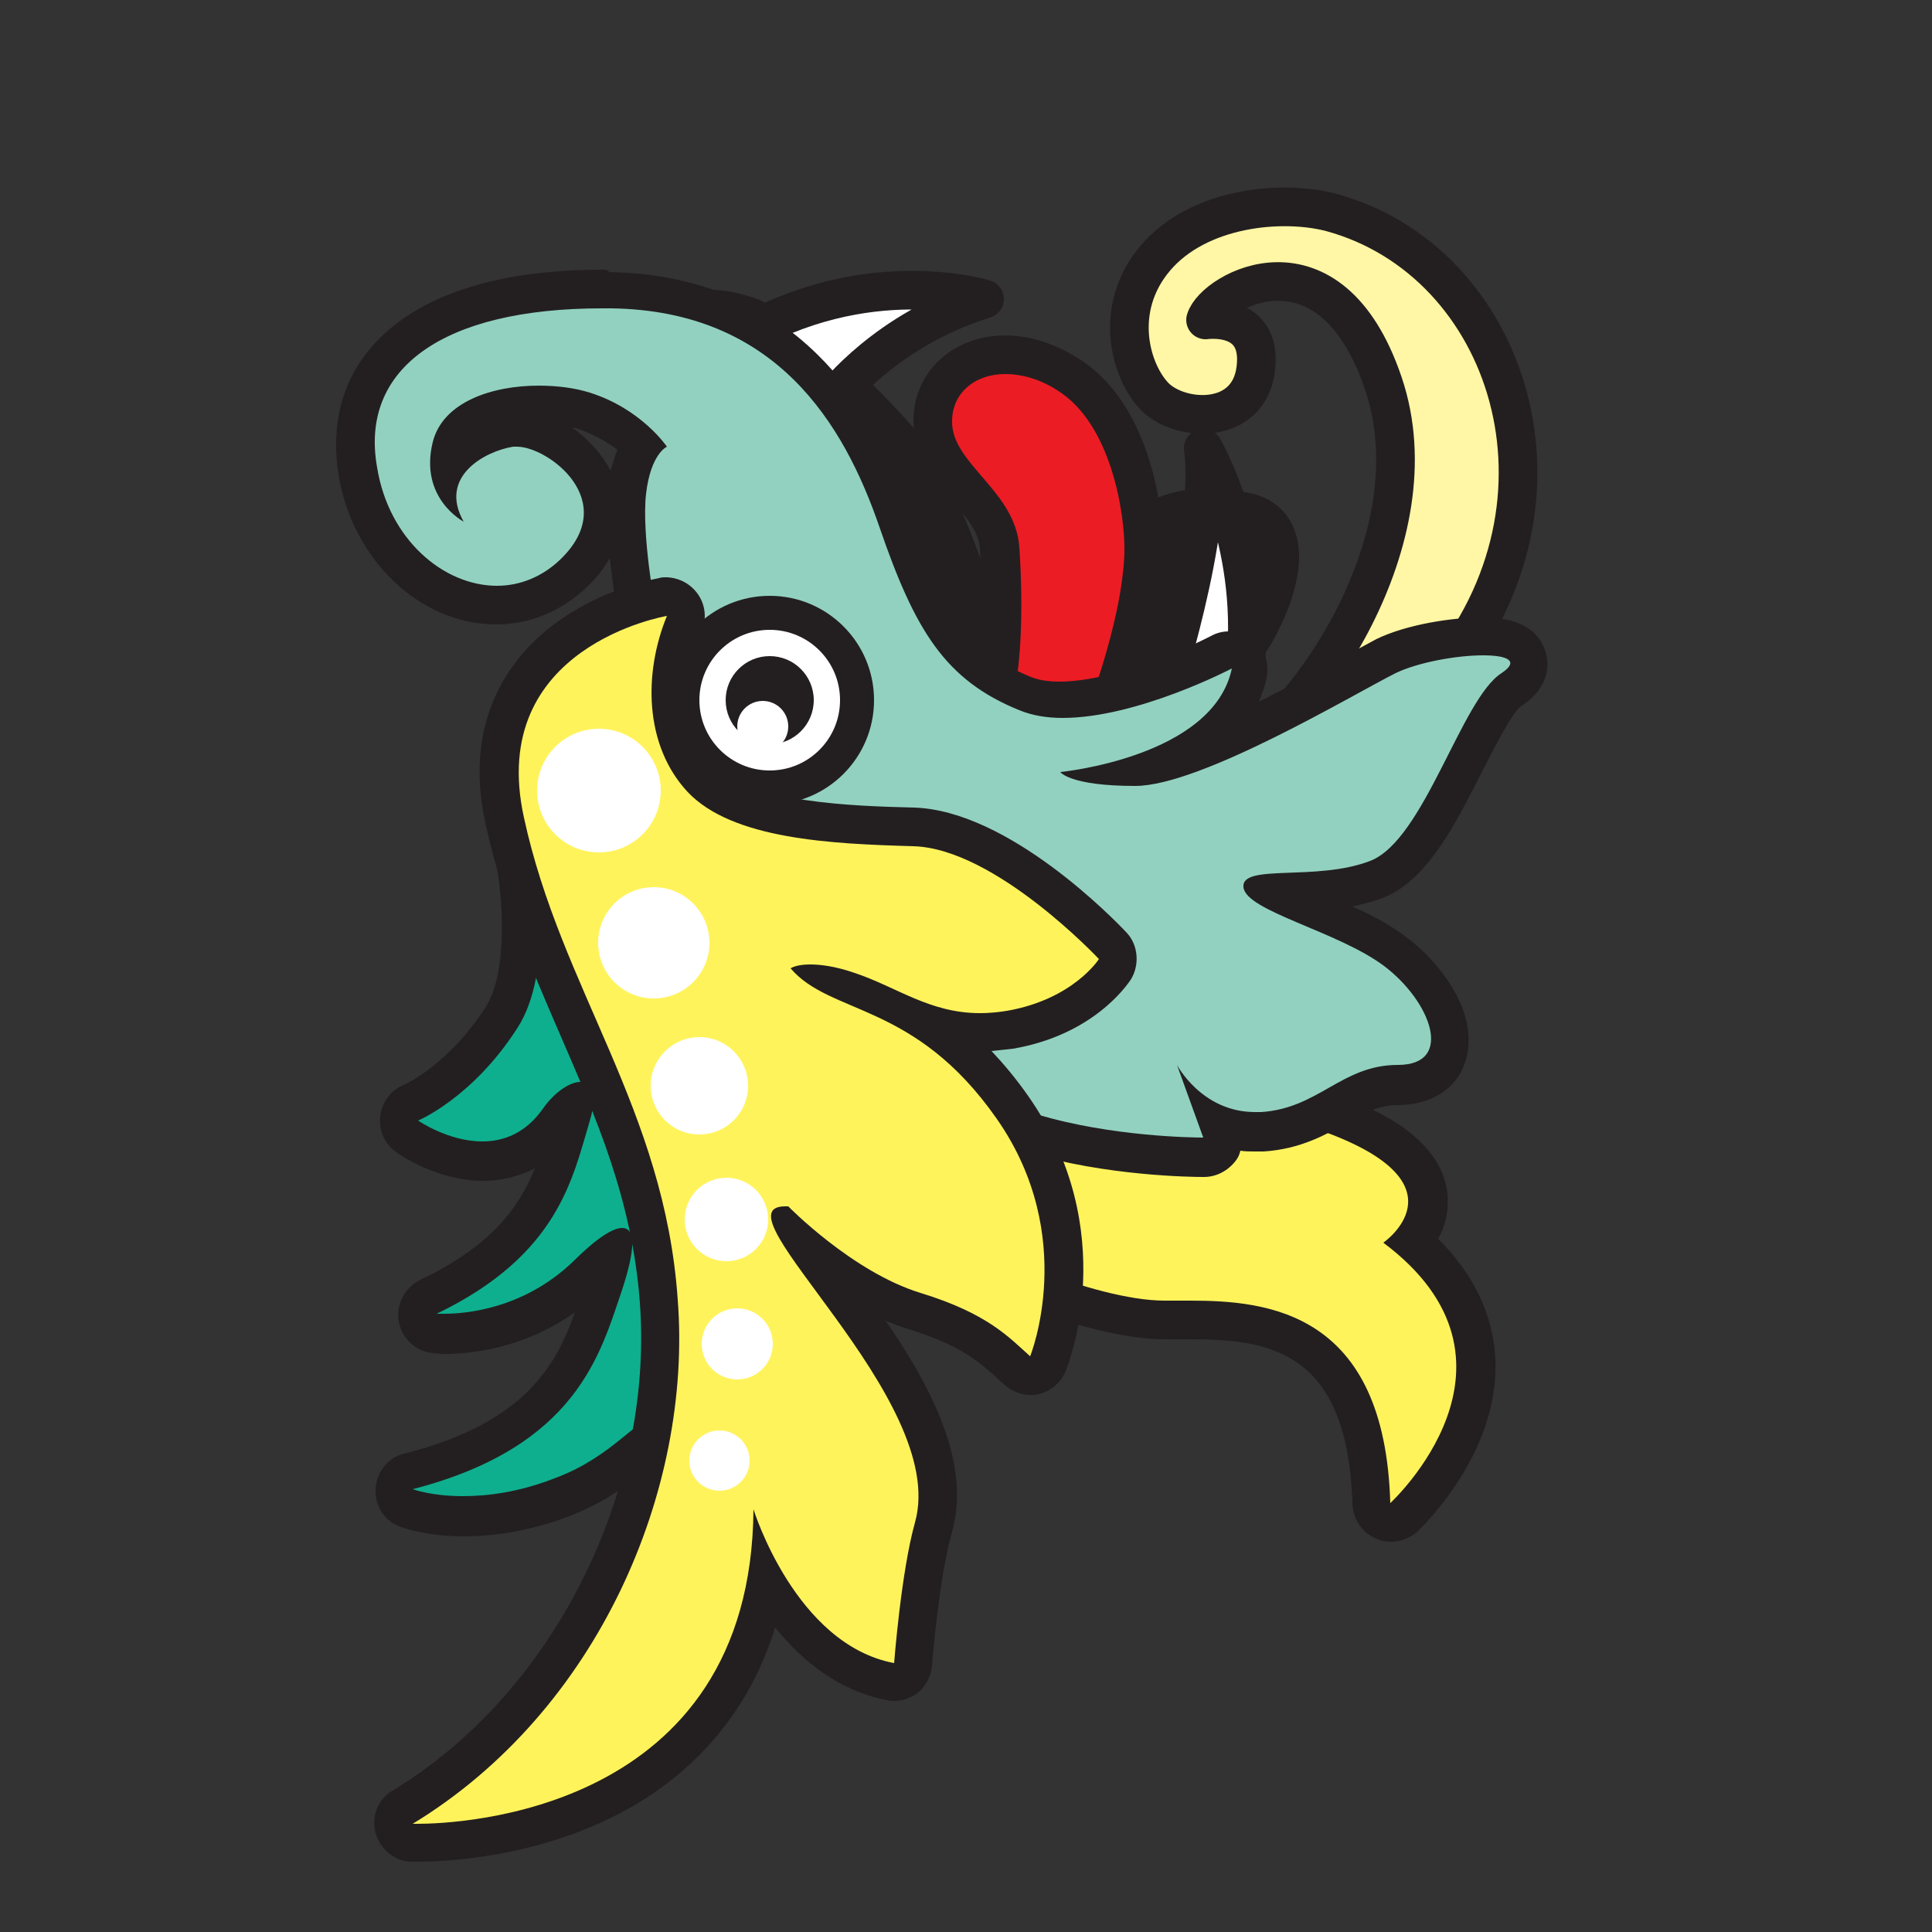 <?xml version="1.0" encoding="utf-8"?>
<!-- Generator: Adobe Illustrator 19.1.0, SVG Export Plug-In . SVG Version: 6.00 Build 0)  -->
<svg version="1.1" id="Layer_1" xmlns="http://www.w3.org/2000/svg" xmlns:xlink="http://www.w3.org/1999/xlink" x="0px" y="0px"
	 viewBox="0 0 250 250" style="enable-background:new 0 0 250 250;" xml:space="preserve">
<rect x="0" y="0" width="250" height="250" fill="#333333" stroke="none"/>
<style type="text/css">
	.st0{fill:#231F20;}
	.st1{fill:#FFFFFF;stroke:#231F20;stroke-width:5;stroke-linecap:round;stroke-linejoin:round;}
	.st2{fill:#EC1C24;}
	.st3{fill:#FFF35C;}
	.st4{fill:#FFF7A5;stroke:#231F20;stroke-width:5;stroke-linecap:round;stroke-linejoin:round;}
	.st5{fill:#92D1C0;}
	.st6{fill:#0EAF8E;}
	.st7{fill:#FFFFFF;}
</style>
<g>
	<g>
		<path class="st0" d="M99.5,69.5C79.4,51.7,80.3,49,80.7,47.5c0.9-3,5.5-7.4,11.2-7.4c1.8,0,3.6,0.4,5.3,1.3
			c6.5,3.4,12.1,8.1,18.9,15.6c3.6,4.1,5.8,9.7,7.8,14.7c1.6,4,3.2,8.1,4.9,9.3c0.5,0.3,0.9,0.5,1.4,0.5c2.1,0,5.3-2.9,8.9-6.2
			c1.1-1,2.3-2,3.5-3.1c5.1-4.4,9.1-6.3,13.6-6.3c1.8,0,3.5,0.3,5,0.6c1.8,0.3,3.2,1.4,3.9,3c2.1,4.9-3.2,13.3-3.2,13.4
			c-1.6,2.4-9.9,8.3-14.2,10.7c-1.9,1-4.8,1.9-8.9,2.6c-5.2,0.9-10.5,1.2-10.7,1.2l-1.1,0.1L99.5,69.5z"/>
		<path class="st0" d="M91.9,42.5c1.3,0,2.7,0.3,4.1,1c6.2,3.3,11.6,7.7,18.2,15.1c6.6,7.4,8.4,21.2,13.1,24.4
			c0.9,0.6,1.9,0.9,2.8,0.9c3.9,0,8.1-4.7,14.1-9.9c5.1-4.5,8.6-5.7,12-5.7c1.5,0,3,0.2,4.6,0.5c5.2,0.9,0.2,10.9-1,12.6
			c-1.1,1.7-8.5,7.2-13.3,9.9c-1.8,1-5,1.8-8.1,2.3c-5.2,0.9-10.4,1.2-10.4,1.2l-26.7-27.1c0,0-19-16.8-18.1-19.5
			C83.8,46.1,87.4,42.5,91.9,42.5 M91.9,37.5c-6.4,0-12.2,4.8-13.6,9.2c-1.1,3.6,1,7,10,15.8c4.3,4.2,8.6,8.1,9.4,8.8l26.6,27
			l1.6,1.6l2.3-0.1c0.2,0,5.6-0.3,11-1.3c4.4-0.8,7.6-1.7,9.7-2.9c4.1-2.3,13-8.4,15.1-11.5c0.1-0.1,6.1-9.4,3.4-15.8
			c-1-2.4-3.1-4-5.7-4.5c-1.7-0.3-3.5-0.6-5.5-0.6c-5.2,0-9.7,2.1-15.3,6.9c-1.3,1.1-2.4,2.1-3.5,3.1c-2.4,2.1-5.9,5.4-7.2,5.5
			c0,0,0,0-0.1-0.1c-1.1-0.8-2.8-5.2-3.9-8.1c-2-5.2-4.3-11.1-8.3-15.5c-7-7.8-12.8-12.6-19.6-16.2C96.3,38.1,94.2,37.5,91.9,37.5
			L91.9,37.5z"/>
	</g>
	<path class="st1" d="M108,51.4c0,0,6.7-8.8,19.4-12.7c0,0-15.3-4.8-32.1,5.2C77.2,54.6,108,51.4,108,51.4z"/>
	<path class="st1" d="M150,90.6c0,0,7.2-21.9,5.7-32.6c0,0,7,11.9,5.5,27.6L150,90.6z"/>
	<g>
		<path class="st2" d="M129.5,99.8c-1.9,0-2.7-1-3.1-1.6c-0.6-1.2-0.4-2.5,0.6-4c2.2-3.3,3-11.9,2.3-23.2c-0.2-3-2.2-5.3-4.2-7.7
			c-2.2-2.6-4.5-5.2-4.4-8.8c0.1-4.9,4.1-8.5,9.4-8.5c2.6,0,5.4,0.8,8,2.4c8.5,5.2,10,18.8,9.9,23.2c-0.3,9.8-5.4,22.2-5.6,22.8
			c-0.2,0.6-0.7,1-1.2,1.3C139.2,96.6,132.5,99.8,129.5,99.8C129.5,99.8,129.5,99.8,129.5,99.8z"/>
		<path class="st0" d="M130.1,48.4c2,0,4.4,0.6,6.7,2.1c7,4.3,8.8,16,8.7,21c-0.3,9.4-5.4,21.9-5.4,21.9s-7.8,3.9-10.5,3.9
			c-1,0-1.3-0.5-0.4-1.8c3.3-5.1,3.2-17.4,2.7-24.7c-0.5-7.3-8.8-10.8-8.7-16.3C123.2,50.9,126.1,48.4,130.1,48.4 M130.1,43.4
			c-6.7,0-11.8,4.6-11.9,10.9c-0.1,4.6,2.7,7.9,5,10.5c1.9,2.2,3.5,4.1,3.6,6.2c0.8,12.6-0.5,19.6-1.9,21.7c-2,3.1-1.3,5.5-0.7,6.6
			c0.5,0.9,2,3,5.3,3c3.4,0,9.5-2.8,12.8-4.4c1.1-0.5,1.9-1.5,2.4-2.6c0.2-0.5,5.5-13.4,5.8-23.6c0.2-5.1-1.5-19.6-11.1-25.4
			C136.4,44.4,133.1,43.4,130.1,43.4L130.1,43.4z"/>
	</g>
	<g>
		<path class="st3" d="M179.9,197.1c-0.3,0-0.7-0.1-1-0.2c-0.9-0.4-1.5-1.3-1.5-2.2c-0.6-20.9-11.6-23.7-23.4-23.7
			c-0.6,0-1.2,0-1.8,0c-0.5,0-1.1,0-1.5,0c-9.9,0-25.6-7.5-26.3-7.8c-0.1,0-0.2-0.1-0.3-0.2l-33.4-22.2c-0.6-0.4-1-1.1-1.1-1.8
			c-0.3-2.2-2.5-21.6,3.9-28.8c1.7-1.9,3.8-2.9,6.3-2.9c3.9,0,8.4,2.4,13.8,7.5c18.9,17.6,33,21.6,46.6,25.6c4.5,1.3,8.7,2.5,13,4.2
			c7.2,2.8,11,6.1,11.5,10.2c0.3,2.4-0.7,4.4-1.9,6c5.1,4.5,7.9,9.6,8.1,15.3c0.6,11.2-8.9,20.1-9.3,20.5
			C181.2,196.9,180.6,197.1,179.9,197.1z"/>
		<g>
			<path class="st0" d="M99.8,109.8c2.9,0,6.9,1.9,12.1,6.8c25.5,23.7,43.1,23.6,60.4,30.2c17.3,6.7,6.7,14,6.7,14
				c20.7,15.5,0.9,33.7,0.9,33.7c-0.7-24.8-15.9-26.2-25.9-26.2c-1.2,0-2.3,0-3.3,0c-9.4,0-25.2-7.6-25.2-7.6l-33.4-22.2
				C92.1,138.7,88.5,109.8,99.8,109.8 M99.8,104.8c-3.2,0-6,1.3-8.2,3.7c-7,7.9-5,27-4.5,30.7c0.2,1.4,1,2.7,2.2,3.5l33.4,22.2
				c0.2,0.1,0.4,0.2,0.6,0.3c1.7,0.8,17.1,8.1,27.4,8.1c0.5,0,1,0,1.6,0c0.6,0,1.2,0,1.8,0c10.3,0,20.3,1.6,20.9,21.3
				c0.1,2,1.2,3.7,3.1,4.5c0.6,0.3,1.3,0.4,1.9,0.4c1.2,0,2.5-0.5,3.4-1.3c0.4-0.4,10.7-10.1,10.1-22.4c-0.3-5.7-2.8-10.9-7.4-15.5
				c0.9-1.6,1.4-3.6,1.2-5.9c-0.9-7.5-10-11.1-13.1-12.2c-4.4-1.7-8.9-3-13.2-4.2c-13.4-3.9-27.2-7.9-45.6-25
				C109.4,107.5,104.4,104.8,99.8,104.8L99.8,104.8z"/>
		</g>
	</g>
	<path class="st4" d="M160.7,97.3c7.7-3.8,25.2-27.3,18.3-47.7c-6.9-20.4-21.9-12-23-8.2c0,0,7.4-1.1,6.5,6.3s-9.7,6.9-13,3.7
		c-3.2-3.2-5.6-11.4,0-18c5.6-6.6,16.4-7.6,22.8-5.9c23,6.3,33.2,37.3,14.2,60"/>
	<g>
		<path class="st5" d="M155.6,149.7c-1.2,0-12.2-0.1-22.1-3.1c-9.8-3-18-17.9-19.9-21.6l-28.7-14.2c-0.6-0.3-1-0.8-1.2-1.4
			l-6.1-16.1c-0.2-0.6-0.2-1.2,0-1.7l4.6-13.1c-0.4-2.4-1.7-10.3-1.1-15c0.3-2.8,1.1-4.6,1.8-5.9c-1.4-1.4-3.9-3.4-7.4-4.5
			c-1.7-0.5-3.8-0.8-5.9-0.8c-4.6,0-10.3,1.4-11.3,5.4c-0.2,0.7-0.3,1.3-0.3,1.8c1.9-2.4,5.1-3.9,7.8-4.3c0.3,0,0.6-0.1,0.9-0.1
			c3.5,0,8.7,3.1,10.5,7.7c0.9,2.2,1.7,6.6-3.1,11.3c-2.8,2.7-6.2,4.1-9.9,4.1c-8.6,0-16.4-7.5-18-17.3c-0.9-5.6,0.4-10.5,3.6-14.4
			c5.1-6,14.8-9.2,28-9.2c0.4,0,0.8,0,1.2,0c18.1,0.3,30.2,10.1,37,30c4.7,13.8,8.5,18.8,16.7,22.2c1.3,0.5,2.8,0.8,4.6,0.8
			c8.9,0,20.6-6.1,20.8-6.2c0.4-0.2,0.8-0.3,1.2-0.3c0.5,0,1.1,0.2,1.5,0.5c0.8,0.6,1.1,1.6,0.9,2.5c-1.1,5.3-5.2,8.8-9.7,11.1
			c7.2-2.3,17.4-7.9,22.9-10.9c1.9-1,3.4-1.9,4.5-2.4c3.3-1.7,8.8-2.5,12.4-2.5c1.5,0,5.1,0,5.9,2.7c0.3,1.1,0.2,2.7-2.2,4.2
			c-1.7,1.1-4,5.6-6,9.5c-3.3,6.5-6.7,13.1-11.5,15c-3.7,1.4-7.8,1.6-11.2,1.7c-0.6,0-1.2,0-1.8,0.1c1.4,0.7,3.3,1.5,4.7,2.1
			c3.6,1.5,7.7,3.2,10.6,5.5c4.4,3.3,8.2,9.1,6.8,13.4c-0.4,1.2-1.8,3.9-6.5,3.9c-3.1,0-5.2,1.2-7.7,2.6c-2.6,1.5-5.5,3.1-9.7,3.4
			c-0.3,0-0.7,0-1,0c-1.7,0-3.3-0.3-4.6-0.8l0.3,0.8c0.3,0.8,0.2,1.6-0.3,2.3C157.3,149.3,156.5,149.7,155.6,149.7
			C155.7,149.7,155.6,149.7,155.6,149.7z"/>
		<path class="st0" d="M77.9,39.9c0.4,0,0.8,0,1.2,0c21.3,0.3,30.1,14.9,34.7,28.3c4.6,13.4,8.5,19.8,18.1,23.7c1.7,0.7,3.6,1,5.6,1
			c9.7,0,21.9-6.4,21.9-6.4c-2.4,11.5-22.2,13.4-22.2,13.4s1.2,1.8,9.7,1.8c8.5,0,28.3-11.9,33.7-14.6c2.9-1.4,7.9-2.3,11.3-2.3
			c3.1,0,4.8,0.7,2.4,2.3c-5.2,3.3-10,21.6-17,24.3c-7,2.7-16.7,0.3-16.4,3.4c0.3,3.1,12.2,5.7,18.2,10.2c6.1,4.6,9.1,12.8,1.8,12.8
			c-7.3,0-10.2,5.6-17.7,6.1c-0.3,0-0.5,0-0.8,0c-6.9,0-10.1-6.1-10.1-6.1l3.4,9.4c0,0,0,0-0.1,0c-1,0-11.8-0.1-21.4-3
			c-10-3-18.8-21.1-18.8-21.1L86,108.6l-6.1-16.1l4.9-13.7c0,0-1.8-9.7-1.2-14.9c0.6-5.2,2.7-6.1,2.7-6.1s-3.3-4.9-10-7
			c-1.9-0.6-4.2-0.9-6.6-0.9c-6,0-12.4,2.1-13.7,7.3c-1.8,7.3,4,10.3,4,10.3c-3.3-5.8,2.7-9.1,6.4-9.7c0.1,0,0.3,0,0.5,0
			c4,0,13.5,7,5.6,14.6c-2.4,2.3-5.3,3.4-8.2,3.4c-6.9,0-14-6-15.5-15.3C46.5,47.7,57.3,39.9,77.9,39.9 M77.9,34.9
			C77.9,34.9,77.9,34.9,77.9,34.9c-14,0-24.3,3.5-29.9,10.1c-3.8,4.4-5.2,10.1-4.2,16.4c1.8,11.1,10.6,19.4,20.4,19.4
			c4.4,0,8.4-1.7,11.7-4.8c1.3-1.2,2.3-2.5,3-3.8c0.3,2.5,0.6,4.8,0.8,6.2l-4.4,12.5c-0.4,1.1-0.4,2.3,0,3.4l6.1,16.1
			c0.4,1.2,1.3,2.2,2.5,2.7l28,13.9c2.6,5,10.8,19,21,22.1c10.2,3.1,21.5,3.2,22.8,3.2l0.1,0c1.6,0,3.1-0.8,4.1-2.1
			c0.3-0.4,0.5-0.8,0.6-1.3c0.6,0.1,1.3,0.1,1.9,0.1c0.4,0,0.8,0,1.1,0c4.8-0.3,8.1-2.2,10.8-3.7c2.4-1.3,4.1-2.3,6.5-2.3
			c4.4,0,7.7-2.1,8.8-5.6c1.9-5.7-2.6-12.4-7.7-16.2c-2-1.5-4.4-2.8-6.9-3.9c1.3-0.3,2.6-0.6,3.9-1.1c5.7-2.2,9.3-9.3,12.8-16.2
			c1.6-3.1,3.9-7.7,5.1-8.6c4-2.6,3.6-5.8,3.2-7c-1.3-4.5-6.6-4.5-8.3-4.5c-3.8,0-9.7,0.9-13.6,2.8c-1.1,0.6-2.6,1.4-4.6,2.5
			c-2.5,1.4-6.4,3.5-10.6,5.6c0.4-1,0.8-2,1-3.1c0.4-1.9-0.3-3.9-1.9-5c-0.9-0.7-1.9-1-3-1c-0.8,0-1.6,0.2-2.3,0.6
			c-3.1,1.6-12.7,5.9-19.6,5.9c-1.5,0-2.7-0.2-3.7-0.6c-7.5-3.1-10.8-7.5-15.3-20.7c-3.1-9-7.1-15.9-12.3-21
			c-7-6.9-16.1-10.5-27-10.7C78.7,34.9,78.3,34.9,77.9,34.9L77.9,34.9L77.9,34.9z M79,60.9c-1.2-2.3-3-4.2-5-5.6
			c0.3,0.1,0.5,0.1,0.8,0.2c2.1,0.7,3.9,1.8,5.1,2.7C79.5,59.1,79.3,60,79,60.9L79,60.9z"/>
	</g>
	<g>
		<path class="st6" d="M60,196.1c-4.4,0-7-0.9-7.3-1c-1-0.4-1.7-1.4-1.7-2.5c0.1-1.1,0.8-2,1.9-2.3c19-4.9,22.3-14.9,24.9-23
			l0.4-1.2c0.6-1.8,0.9-3.1,1.1-3.9c-0.7,0.5-1.8,1.4-3.3,2.9c-7,6.7-15.2,7.4-18.4,7.4c-0.8,0-1.2,0-1.2,0c-1.1-0.1-2-1-2.2-2.1
			s0.4-2.2,1.4-2.7c13.7-6.6,16.1-15,18-21.8c0.2-0.5,0.3-1.1,0.4-1.6c0.2-0.6,0.3-1.1,0.3-1.5c-0.5,0.4-1.2,1-1.9,1.9
			c-2.5,3.5-5.9,5.3-9.9,5.3c-5.1,0-9.6-3.1-9.7-3.2c-0.7-0.5-1.1-1.4-1-2.3c0.1-0.9,0.7-1.7,1.5-2c0.1,0,6.4-2.8,11.7-10.9
			c3.6-5.5,2.6-16.2,1.9-19.9c-0.2-1,0.2-2,1.1-2.6c0.4-0.3,0.9-0.4,1.3-0.4c0.5,0,1,0.2,1.5,0.5l9.2,6.7c0.4,0.3,0.8,0.8,0.9,1.3
			l16.1,49.9c0.1,0.3,0.1,0.6,0.1,0.9c-1,23.9-4.6,24-6.5,24c0,0,0,0,0,0c-2.4,0-3.6-2.5-4-3.3c-0.9-1.9-1.5-2.5-1.7-2.7
			c-0.5,0.2-1.5,1.1-2.3,1.7c-2.1,1.8-5.1,4.1-9.5,5.9C68.6,195.3,64.2,196.1,60,196.1z"/>
		<g>
			<path class="st0" d="M69.2,111.3l9.2,6.7l16.1,49.9c0,0-0.9,21.6-4.1,21.6c-0.5,0-1.1-0.6-1.7-1.9c-1.5-3.1-2.6-4.2-3.8-4.2
				c-2.5,0-5.5,5-12.9,7.8c-4.8,1.9-8.9,2.4-12.1,2.4c-4.1,0-6.5-0.9-6.5-0.9c21.3-5.5,24.3-17.6,27.1-25.8c1.6-4.9,1.9-8,0-8
				c-1.2,0-3.3,1.3-6.4,4.4c-6.4,6.1-13.9,6.7-16.6,6.7c-0.6,0-1,0-1,0c15.8-7.6,17.6-17.6,19.8-24.9c1.1-3.7,0.3-5.1-1.2-5.1
				c-1.4,0-3.4,1.4-4.8,3.4c-2.3,3.3-5.2,4.3-7.9,4.3c-4.4,0-8.3-2.7-8.3-2.7s7-2.9,12.8-11.9C71.9,125.5,69.2,111.3,69.2,111.3
				 M69.2,106.3c-0.9,0-1.9,0.3-2.7,0.8c-1.7,1.1-2.6,3.1-2.2,5.2l0,0c0.6,3.2,1.6,13.3-1.5,18.1c-4.8,7.4-10.5,10-10.6,10
				c-1.7,0.7-2.8,2.3-3,4.1c-0.2,1.8,0.6,3.6,2.1,4.6c0.5,0.4,5.4,3.7,11.2,3.7c2.4,0,4.7-0.6,6.7-1.6c-2,5-5.7,10.1-14.8,14.4
				c-2,1-3.2,3.2-2.8,5.4c0.4,2.2,2.2,3.9,4.5,4.1c0.1,0,0.7,0.1,1.5,0.1c3,0,10.1-0.6,16.8-5.4c-2.5,7.1-6.7,14.4-22.1,18.3
				c-2.1,0.5-3.6,2.4-3.7,4.6c-0.1,2.2,1.2,4.2,3.3,4.9c0.3,0.1,3.4,1.2,8.1,1.2c4.6,0,9.2-0.9,13.9-2.7c4.8-1.9,8.1-4.5,10.2-6.3
				c0,0,0.1,0,0.1-0.1c0,0.1,0.1,0.1,0.1,0.2c1.5,3.1,3.6,4.7,6.2,4.7c6.4,0,7.4-8.8,8.2-15.2c0.6-5.5,0.9-10.9,0.9-11.2
				c0-0.6-0.1-1.2-0.2-1.7l-16.1-49.9c-0.3-1-1-1.9-1.8-2.5l-9.2-6.7C71.2,106.6,70.2,106.3,69.2,106.3L69.2,106.3z"/>
		</g>
	</g>
	<g>
		<path class="st3" d="M54.1,238.4c-0.4,0-0.7,0-0.7,0c-1.1,0-2.1-0.8-2.3-1.9c-0.3-1.1,0.2-2.2,1.1-2.8c21.4-13,35-39.9,33.2-65.5
			c-1-13.8-5.7-24.4-10.6-35.7c-3.6-8.2-7.3-16.6-9.4-26.3c-1.5-7.1-0.6-13.2,2.8-18.2c6-8.8,17.3-10.8,17.8-10.9c0.1,0,0.3,0,0.4,0
			c0.8,0,1.5,0.3,2,0.9c0.6,0.7,0.7,1.7,0.4,2.5c-2.4,5.7-3.2,14.4,2.2,20.1c5.3,5.6,18.6,6,27.4,6.2c11.5,0.3,25.2,14.8,25.8,15.4
			c0.8,0.8,0.9,2.1,0.3,3.1c-0.2,0.2-4,6.1-13.5,7.8c-1.3,0.2-2.7,0.4-4,0.4c0,0,0,0,0,0c-2.3,0-4.3-0.4-6.2-0.9
			c3.4,2.3,7,5.6,10.5,10.6c11.3,16.1,4.8,32.4,4.5,33.1c-0.3,0.7-1,1.3-1.7,1.5c-0.2,0-0.4,0.1-0.6,0.1c-0.6,0-1.2-0.2-1.7-0.6
			c-0.3-0.3-0.6-0.5-0.9-0.8c-2.4-2.2-5-4.6-12.4-6.9c-5-1.5-9.7-4.7-13.1-7.4c0.8,1.2,1.7,2.4,2.5,3.5c6.7,9.1,15.9,21.6,13,31.8
			c-1.7,6.1-2.6,17.6-2.6,17.8c-0.1,0.7-0.4,1.4-1,1.8c-0.4,0.3-1,0.5-1.5,0.5c-0.2,0-0.3,0-0.5,0c-7.7-1.5-12.9-7.5-16.1-12.9
			C93.3,237.4,58.4,238.4,54.1,238.4z"/>
		<g>
			<path class="st0" d="M86.3,79.7L86.3,79.7 M86.3,79.7c-3,7.3-3,16.7,2.7,22.8c5.8,6.1,18.5,6.7,29.2,7c10.6,0.3,24,14.6,24,14.6
				s-3.3,5.2-11.9,6.7c-1.2,0.2-2.4,0.3-3.5,0.3c-6.5,0-10.8-3.4-16.2-5.2c-2.6-0.9-4.5-1.1-5.8-1.1c-1.8,0-2.5,0.5-2.5,0.5
				c5.2,6.1,16.1,4.3,26.7,19.5c10.6,15.2,4.3,30.7,4.3,30.7c-2.7-2.4-5.4-5.5-14.2-8.2c-8.8-2.7-17.1-11.2-17.1-11.2
				c-0.1,0-0.2,0-0.4,0c-9.5,0,21.3,24.9,16.8,40.9c-1.8,6.4-2.7,18.2-2.7,18.2c-12.8-2.4-18.2-19.9-18.2-19.9
				c-0.3,39.4-38.4,40.7-43.5,40.7c-0.4,0-0.6,0-0.6,0c24-14.6,36.2-43.2,34.3-67.8C86,143.5,72.6,128,67.8,105.8
				C62.9,83.6,86.3,79.7,86.3,79.7 M86.3,74.7c-0.1,0-0.1,0-0.2,0c-0.3,0-0.5,0-0.8,0.1c-1.6,0.3-13.1,2.7-19.3,11.9
				c-3.8,5.6-4.9,12.4-3.1,20.2c2.2,9.9,5.9,18.5,9.5,26.8c4.8,11.1,9.4,21.5,10.4,34.9c1.8,24.6-11.3,50.6-32,63.1
				c-1.9,1.1-2.8,3.4-2.2,5.5c0.6,2.1,2.5,3.7,4.7,3.7c0,0,0.3,0,0.7,0c3.3,0,14.8-0.4,25.9-6.1c7.6-3.9,16.4-11.2,20.4-24.2
				c3.5,4.3,8.2,8.2,14.5,9.4c0.3,0.1,0.6,0.1,0.9,0.1c1.1,0,2.2-0.4,3-1c1.1-0.9,1.8-2.2,1.9-3.6c0-0.1,0.9-11.4,2.6-17.3
				c2.5-8.9-2.8-18.9-8.6-27.3c1,0.4,2,0.8,3,1.1c6.8,2.1,9.2,4.3,11.5,6.4c0.3,0.3,0.6,0.5,0.9,0.8c0.9,0.8,2.1,1.3,3.3,1.3
				c0.4,0,0.8,0,1.1-0.1c1.6-0.4,2.9-1.5,3.5-3c0.3-0.7,7.3-18.2-4.8-35.5c-1.6-2.3-3.2-4.2-4.8-5.9c0.9-0.1,1.8-0.2,2.8-0.3
				c10.4-1.8,14.7-8.2,15.2-8.9c1.2-1.9,1-4.5-0.5-6.1c-1.5-1.6-15.2-15.8-27.5-16.2c-7.9-0.2-21.1-0.6-25.7-5.4
				c-4.3-4.5-4-11.9-1.8-17.3c0.3-0.6,0.4-1.3,0.4-2.1c0-2.7-2.2-4.9-4.9-5C86.4,74.7,86.4,74.7,86.3,74.7L86.3,74.7z"/>
		</g>
	</g>
	<g>
		<circle class="st0" cx="99.6" cy="90.6" r="13.5"/>
		<circle class="st7" cx="99.6" cy="90.6" r="9.1"/>
		<circle class="st0" cx="99.6" cy="90.6" r="5.7"/>
		<circle class="st7" cx="98.7" cy="94" r="3.3"/>
	</g>
	<circle class="st7" cx="77.5" cy="102.3" r="8"/>
	<circle class="st7" cx="84.6" cy="122" r="7.2"/>
	<circle class="st7" cx="90.5" cy="140.5" r="6.3"/>
	<circle class="st7" cx="94" cy="157.8" r="5.4"/>
	<circle class="st7" cx="95.4" cy="173.9" r="4.6"/>
	<circle class="st7" cx="93.1" cy="189" r="3.9"/>
</g>
</svg>

